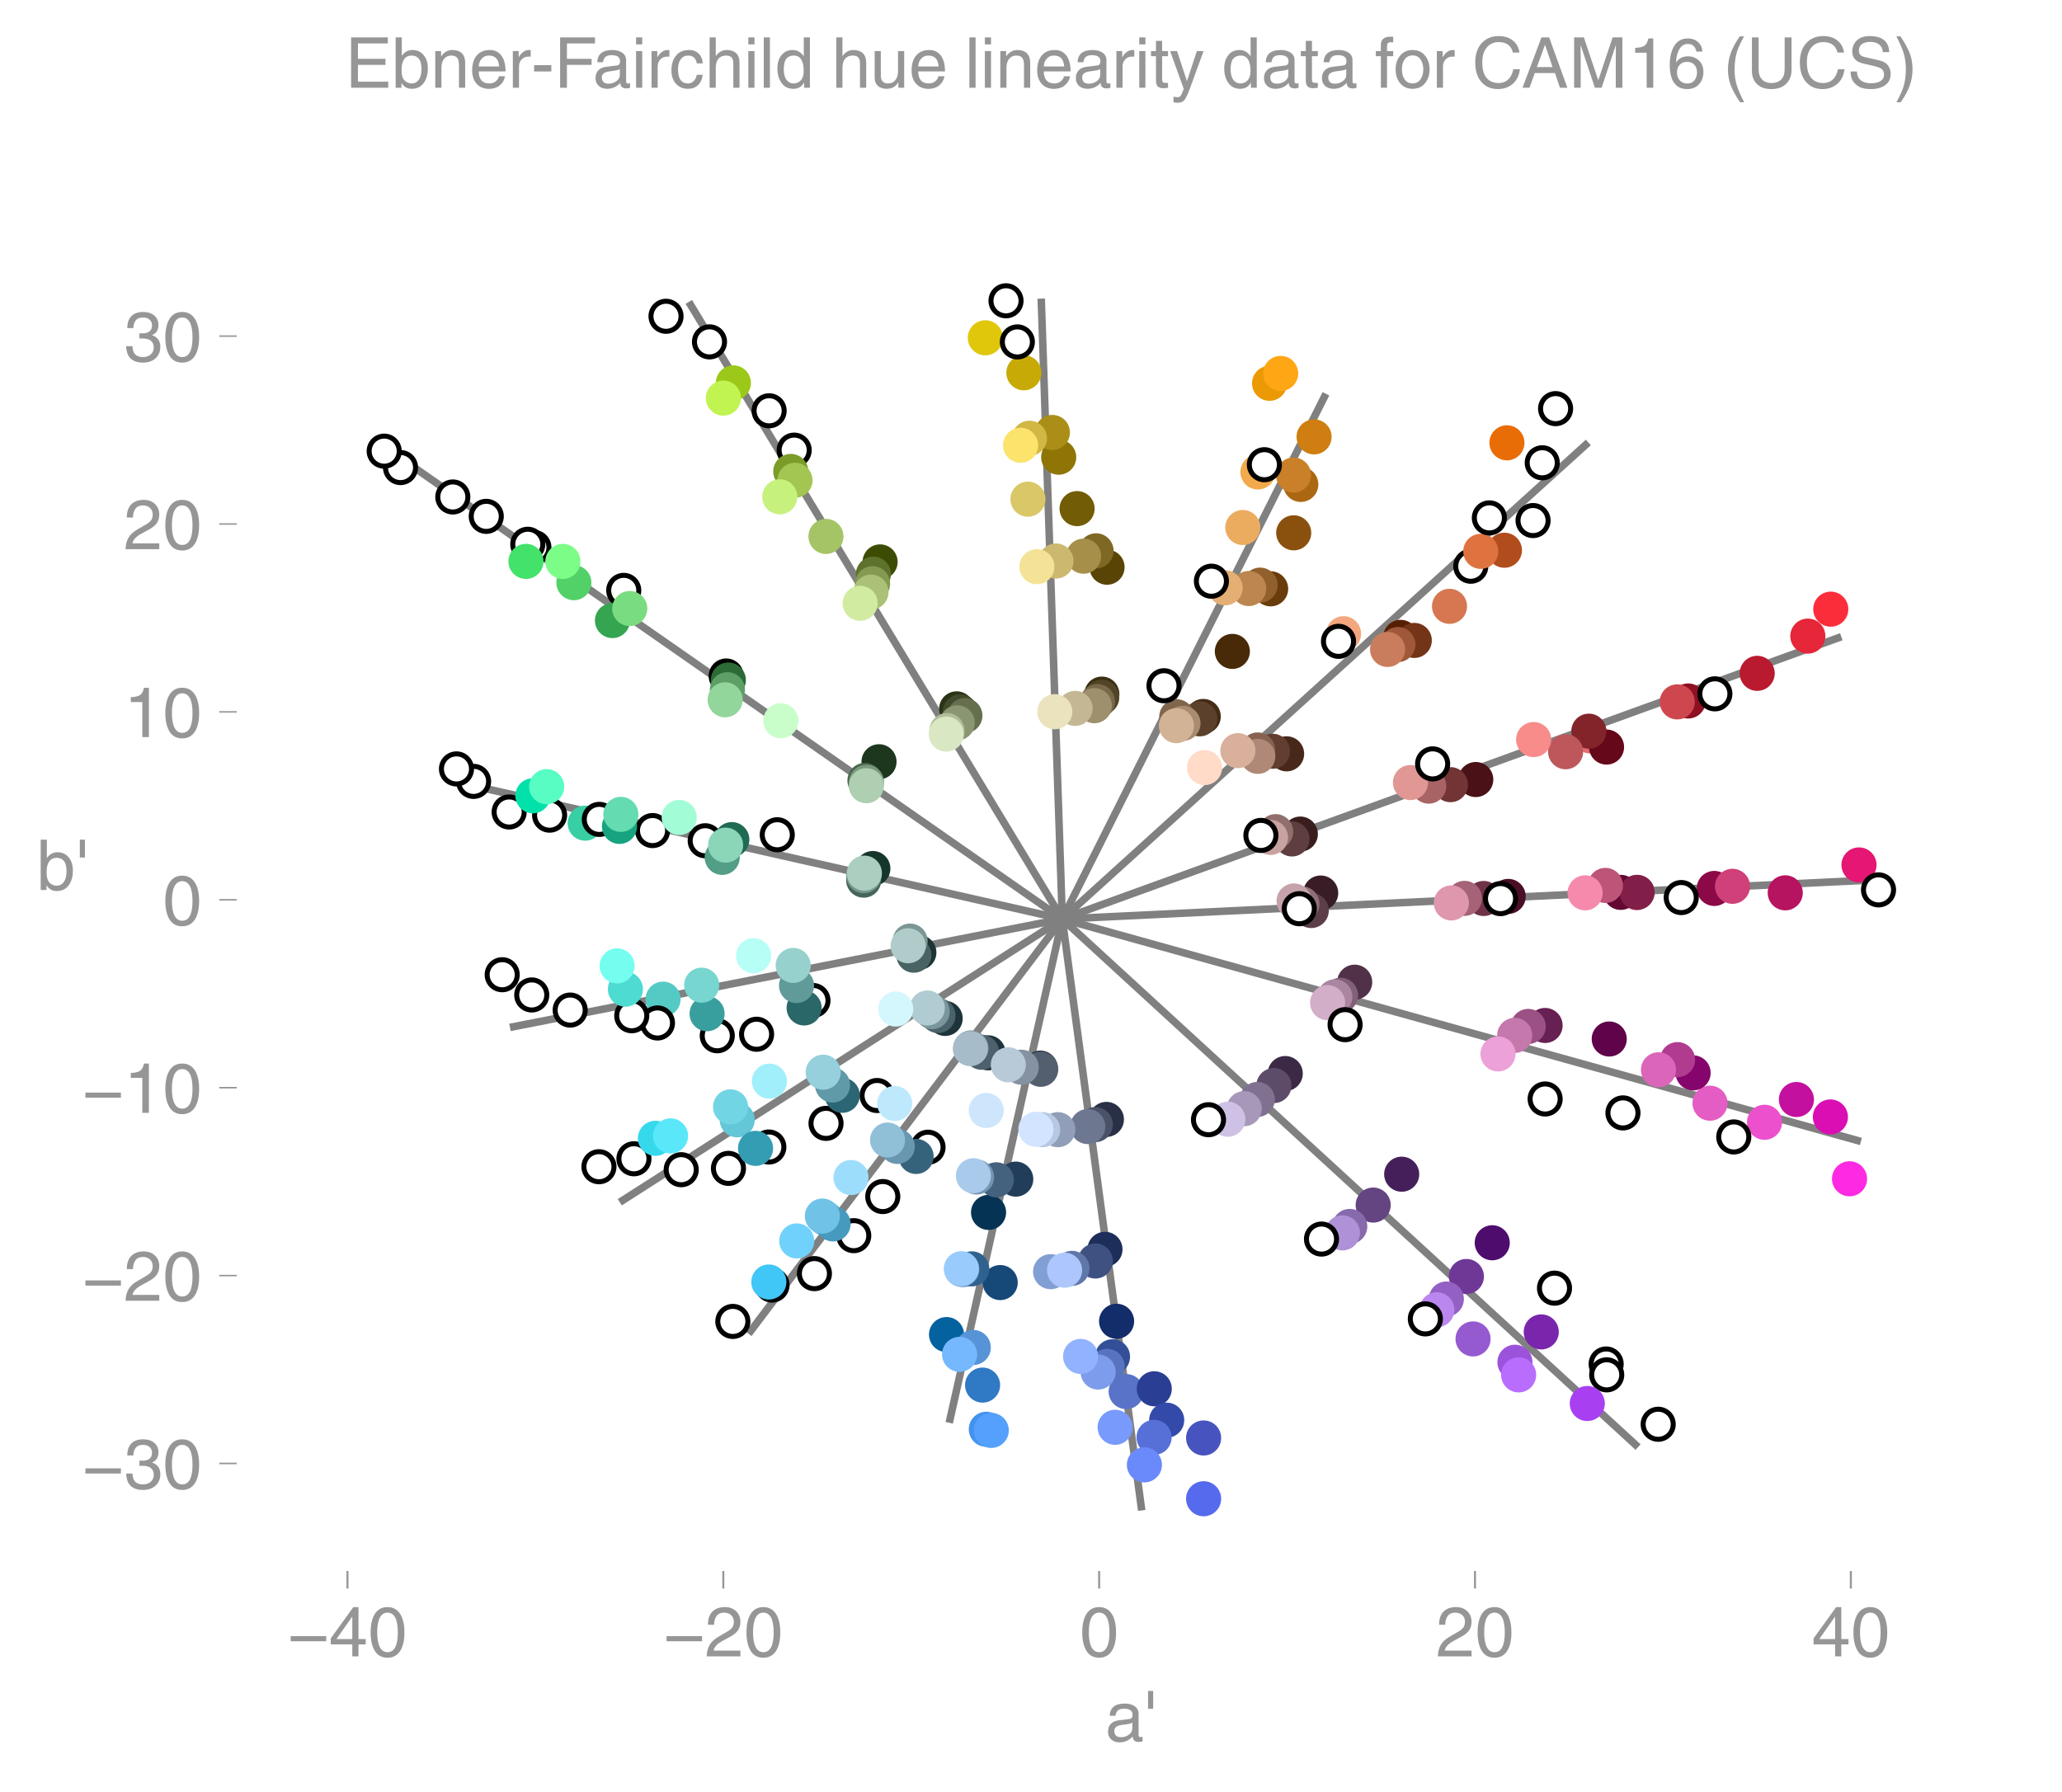 <svg height="476.965" viewBox="0 0 411.585 357.724" width="548.78" xmlns="http://www.w3.org/2000/svg" xmlns:xlink="http://www.w3.org/1999/xlink"><defs><style>*{stroke-linecap:butt;stroke-linejoin:round}</style></defs><g id="figure_1"><path d="M0 357.724h411.585V0H0z" fill="none" id="patch_1"/><g id="axes_1"><path d="M47.265 313.628h357.12V47.516H47.265z" fill="none" id="patch_2"/><path clip-path="url(#p473d8b42f7)" d="m212.04 183.463 162.837-7.842" fill="none" stroke="gray" stroke-linecap="square" stroke-width="1.5" id="line2d_1"/><path clip-path="url(#p473d8b42f7)" d="M212.04 183.463 137.49 60.27" fill="none" stroke="gray" stroke-linecap="square" stroke-width="1.5" id="line2d_2"/><path clip-path="url(#p473d8b42f7)" d="M212.04 183.463 77.11 89.458" fill="none" stroke="gray" stroke-linecap="square" stroke-width="1.5" id="line2d_3"/><path clip-path="url(#p473d8b42f7)" d="M212.04 183.463 90.526 155.988" fill="none" stroke="gray" stroke-linecap="square" stroke-width="1.5" id="line2d_4"/><path clip-path="url(#p473d8b42f7)" d="m212.04 183.463-110.247 21.644" fill="none" stroke="gray" stroke-linecap="square" stroke-width="1.5" id="line2d_5"/><path clip-path="url(#p473d8b42f7)" d="m212.04 183.463-88.33 56.548" fill="none" stroke="gray" stroke-linecap="square" stroke-width="1.5" id="line2d_6"/><path clip-path="url(#p473d8b42f7)" d="m212.04 183.463 155.494-56.35" fill="none" stroke="gray" stroke-linecap="square" stroke-width="1.5" id="line2d_7"/><path clip-path="url(#p473d8b42f7)" d="m212.04 183.463-62.623 82.812" fill="none" stroke="gray" stroke-linecap="square" stroke-width="1.5" id="line2d_8"/><path clip-path="url(#p473d8b42f7)" d="M212.04 183.463 189.47 284.04" fill="none" stroke="gray" stroke-linecap="square" stroke-width="1.5" id="line2d_9"/><path clip-path="url(#p473d8b42f7)" d="m212.04 183.463 15.854 118.07" fill="none" stroke="gray" stroke-linecap="square" stroke-width="1.5" id="line2d_10"/><path clip-path="url(#p473d8b42f7)" d="m212.04 183.463 114.927 105.426" fill="none" stroke="gray" stroke-linecap="square" stroke-width="1.5" id="line2d_11"/><path clip-path="url(#p473d8b42f7)" d="m212.04 183.463 159.403 44.416" fill="none" stroke="gray" stroke-linecap="square" stroke-width="1.5" id="line2d_12"/><path clip-path="url(#p473d8b42f7)" d="m212.04 183.463 105-95.133" fill="none" stroke="gray" stroke-linecap="square" stroke-width="1.5" id="line2d_13"/><path clip-path="url(#p473d8b42f7)" d="m212.04 183.463 52.622-104.847" fill="none" stroke="gray" stroke-linecap="square" stroke-width="1.5" id="line2d_14"/><path clip-path="url(#p473d8b42f7)" d="m212.04 183.463-4.205-123.85" fill="none" stroke="gray" stroke-linecap="square" stroke-width="1.5" id="line2d_15"/><g id="PathCollection_1"><defs><path d="M0 3a3 3 0 1 0 0-6 3 3 0 0 0 0 6z" id="C0_0_112a0aff3e"/></defs><g clip-path="url(#p473d8b42f7)"><use x="326.677" xlink:href="#C0_0_112a0aff3e" y="178.197" fill="#df6a92" stroke="#df6a92"/></g><g clip-path="url(#p473d8b42f7)"><use x="263.616" xlink:href="#C0_0_112a0aff3e" y="178.281" fill="#391d26" stroke="#391d26"/></g><g clip-path="url(#p473d8b42f7)"><use x="301.044" xlink:href="#C0_0_112a0aff3e" y="178.957" fill="#4a0e27" stroke="#4a0e27"/></g><g clip-path="url(#p473d8b42f7)"><use x="323.504" xlink:href="#C0_0_112a0aff3e" y="178.151" fill="#630632" stroke="#630632"/></g><g clip-path="url(#p473d8b42f7)"><use x="261.735" xlink:href="#C0_0_112a0aff3e" y="181.773" fill="#5c3e49" stroke="#5c3e49"/></g><g clip-path="url(#p473d8b42f7)"><use x="296.141" xlink:href="#C0_0_112a0aff3e" y="179.371" fill="#703248" stroke="#703248"/></g><g clip-path="url(#p473d8b42f7)"><use x="326.785" xlink:href="#C0_0_112a0aff3e" y="178.146" fill="#821f48" stroke="#821f48"/></g><g clip-path="url(#p473d8b42f7)"><use x="342.18" xlink:href="#C0_0_112a0aff3e" y="177.366" fill="#8c0948" stroke="#8c0948"/></g><g clip-path="url(#p473d8b42f7)"><use x="356.344" xlink:href="#C0_0_112a0aff3e" y="178.242" fill="#b61361" stroke="#b61361"/></g><g clip-path="url(#p473d8b42f7)"><use x="259.875" xlink:href="#C0_0_112a0aff3e" y="180.456" fill="#906e78" stroke="#906e78"/></g><g clip-path="url(#p473d8b42f7)"><use x="292.322" xlink:href="#C0_0_112a0aff3e" y="179.349" fill="#a66378" stroke="#a66378"/></g><g clip-path="url(#p473d8b42f7)"><use x="320.449" xlink:href="#C0_0_112a0aff3e" y="176.763" fill="#bc5577" stroke="#bc5577"/></g><g clip-path="url(#p473d8b42f7)"><use x="345.814" xlink:href="#C0_0_112a0aff3e" y="176.94" fill="#cf4178" stroke="#cf4178"/></g><g clip-path="url(#p473d8b42f7)"><use x="371.064" xlink:href="#C0_0_112a0aff3e" y="172.672" fill="#e51674" stroke="#e51674"/></g><g clip-path="url(#p473d8b42f7)"><use x="374.962" xlink:href="#C0_0_112a0aff3e" y="177.653" fill="#fff" stroke="#000"/></g><g clip-path="url(#p473d8b42f7)"><use x="258.301" xlink:href="#C0_0_112a0aff3e" y="179.869" fill="#c6a2ab" stroke="#c6a2ab"/></g><g clip-path="url(#p473d8b42f7)"><use x="289.696" xlink:href="#C0_0_112a0aff3e" y="180.257" fill="#df97ad" stroke="#df97ad"/></g><g clip-path="url(#p473d8b42f7)"><use x="316.397" xlink:href="#C0_0_112a0aff3e" y="178.243" fill="#f68aac" stroke="#f68aac"/></g><g clip-path="url(#p473d8b42f7)"><use x="335.582" xlink:href="#C0_0_112a0aff3e" y="179.187" fill="#fff" stroke="#000"/></g><g clip-path="url(#p473d8b42f7)"><use x="299.513" xlink:href="#C0_0_112a0aff3e" y="179.398" fill="#fff" stroke="#000"/></g><g clip-path="url(#p473d8b42f7)"><use x="259.346" xlink:href="#C0_0_112a0aff3e" y="181.414" fill="#fff" stroke="#000"/></g></g><g id="PathCollection_2"><defs><path d="M0 3a3 3 0 1 0 0-6 3 3 0 0 0 0 6z" id="C1_0_4796f94972"/></defs><g clip-path="url(#p473d8b42f7)"><use x="164.867" xlink:href="#C1_0_4796f94972" y="107.089" fill="#a5c466" stroke="#a5c466"/></g><g clip-path="url(#p473d8b42f7)"><use x="190.953" xlink:href="#C1_0_4796f94972" y="141.516" fill="#2a3416" stroke="#2a3416"/></g><g clip-path="url(#p473d8b42f7)"><use x="191.684" xlink:href="#C1_0_4796f94972" y="142.109" fill="#414a2b" stroke="#414a2b"/></g><g clip-path="url(#p473d8b42f7)"><use x="175.673" xlink:href="#C1_0_4796f94972" y="112.178" fill="#3d4c04" stroke="#3d4c04"/></g><g clip-path="url(#p473d8b42f7)"><use x="192.597" xlink:href="#C1_0_4796f94972" y="142.863" fill="#656e4d" stroke="#656e4d"/></g><g clip-path="url(#p473d8b42f7)"><use x="174.33" xlink:href="#C1_0_4796f94972" y="114.635" fill="#5f722c" stroke="#5f722c"/></g><g clip-path="url(#p473d8b42f7)"><use x="158.523" xlink:href="#C1_0_4796f94972" y="89.865" fill="#fff" stroke="#000"/></g><g clip-path="url(#p473d8b42f7)"><use x="191.079" xlink:href="#C1_0_4796f94972" y="144.296" fill="#8a9572" stroke="#8a9572"/></g><g clip-path="url(#p473d8b42f7)"><use x="174.173" xlink:href="#C1_0_4796f94972" y="116.533" fill="#849951" stroke="#849951"/></g><g clip-path="url(#p473d8b42f7)"><use x="157.841" xlink:href="#C1_0_4796f94972" y="94.117" fill="#7b9c29" stroke="#7b9c29"/></g><g clip-path="url(#p473d8b42f7)"><use x="153.521" xlink:href="#C1_0_4796f94972" y="82.011" fill="#fff" stroke="#000"/></g><g clip-path="url(#p473d8b42f7)"><use x="189.023" xlink:href="#C1_0_4796f94972" y="145.859" fill="#b0be9a" stroke="#b0be9a"/></g><g clip-path="url(#p473d8b42f7)"><use x="173.855" xlink:href="#C1_0_4796f94972" y="118.203" fill="#abc177" stroke="#abc177"/></g><g clip-path="url(#p473d8b42f7)"><use x="158.684" xlink:href="#C1_0_4796f94972" y="95.883" fill="#a3c552" stroke="#a3c552"/></g><g clip-path="url(#p473d8b42f7)"><use x="146.387" xlink:href="#C1_0_4796f94972" y="76.442" fill="#9cc819" stroke="#9cc819"/></g><g clip-path="url(#p473d8b42f7)"><use x="141.619" xlink:href="#C1_0_4796f94972" y="68.252" fill="#fff" stroke="#000"/></g><g clip-path="url(#p473d8b42f7)"><use x="132.941" xlink:href="#C1_0_4796f94972" y="63.141" fill="#fff" stroke="#000"/></g><g clip-path="url(#p473d8b42f7)"><use x="188.88" xlink:href="#C1_0_4796f94972" y="146.555" fill="#d9e8c3" stroke="#d9e8c3"/></g><g clip-path="url(#p473d8b42f7)"><use x="171.686" xlink:href="#C1_0_4796f94972" y="120.437" fill="#d1eca1" stroke="#d1eca1"/></g><g clip-path="url(#p473d8b42f7)"><use x="155.648" xlink:href="#C1_0_4796f94972" y="99.181" fill="#c7f17d" stroke="#c7f17d"/></g><g clip-path="url(#p473d8b42f7)"><use x="144.392" xlink:href="#C1_0_4796f94972" y="79.474" fill="#c1f451" stroke="#c1f451"/></g></g><g id="PathCollection_3"><defs><path d="M0 3a3 3 0 1 0 0-6 3 3 0 0 0 0 6z" id="C2_0_0d5ea47680"/></defs><g clip-path="url(#p473d8b42f7)"><use x="114.552" xlink:href="#C2_0_0d5ea47680" y="116.323" fill="#52d169" stroke="#52d169"/></g><g clip-path="url(#p473d8b42f7)"><use x="175.454" xlink:href="#C2_0_0d5ea47680" y="152.075" fill="#1d361e" stroke="#1d361e"/></g><g clip-path="url(#p473d8b42f7)"><use x="144.955" xlink:href="#C2_0_0d5ea47680" y="134.955" fill="#fff" stroke="#000"/></g><g clip-path="url(#p473d8b42f7)"><use x="172.651" xlink:href="#C2_0_0d5ea47680" y="155.808" fill="#47654c" stroke="#47654c"/></g><g clip-path="url(#p473d8b42f7)"><use x="145.382" xlink:href="#C2_0_0d5ea47680" y="135.763" fill="#2c6b36" stroke="#2c6b36"/></g><g clip-path="url(#p473d8b42f7)"><use x="124.501" xlink:href="#C2_0_0d5ea47680" y="117.862" fill="#fff" stroke="#000"/></g><g clip-path="url(#p473d8b42f7)"><use x="106.567" xlink:href="#C2_0_0d5ea47680" y="109.29" fill="#fff" stroke="#000"/></g><g clip-path="url(#p473d8b42f7)"><use x="172.959" xlink:href="#C2_0_0d5ea47680" y="156.165" fill="#79987c" stroke="#79987c"/></g><g clip-path="url(#p473d8b42f7)"><use x="145.194" xlink:href="#C2_0_0d5ea47680" y="137.692" fill="#5e9f67" stroke="#5e9f67"/></g><g clip-path="url(#p473d8b42f7)"><use x="122.252" xlink:href="#C2_0_0d5ea47680" y="123.888" fill="#35a551" stroke="#35a551"/></g><g clip-path="url(#p473d8b42f7)"><use x="105.35" xlink:href="#C2_0_0d5ea47680" y="108.658" fill="#fff" stroke="#000"/></g><g clip-path="url(#p473d8b42f7)"><use x="97.059" xlink:href="#C2_0_0d5ea47680" y="103.082" fill="#fff" stroke="#000"/></g><g clip-path="url(#p473d8b42f7)"><use x="90.385" xlink:href="#C2_0_0d5ea47680" y="99.214" fill="#fff" stroke="#000"/></g><g clip-path="url(#p473d8b42f7)"><use x="79.945" xlink:href="#C2_0_0d5ea47680" y="93.345" fill="#fff" stroke="#000"/></g><g clip-path="url(#p473d8b42f7)"><use x="172.93" xlink:href="#C2_0_0d5ea47680" y="156.857" fill="#aecfb1" stroke="#aecfb1"/></g><g clip-path="url(#p473d8b42f7)"><use x="144.742" xlink:href="#C2_0_0d5ea47680" y="139.706" fill="#92d69b" stroke="#92d69b"/></g><g clip-path="url(#p473d8b42f7)"><use x="125.702" xlink:href="#C2_0_0d5ea47680" y="121.487" fill="#79dc80" stroke="#79dc80"/></g><g clip-path="url(#p473d8b42f7)"><use x="104.988" xlink:href="#C2_0_0d5ea47680" y="112.075" fill="#42e26b" stroke="#42e26b"/></g><g clip-path="url(#p473d8b42f7)"><use x="76.689" xlink:href="#C2_0_0d5ea47680" y="90.066" fill="#fff" stroke="#000"/></g><g clip-path="url(#p473d8b42f7)"><use x="112.354" xlink:href="#C2_0_0d5ea47680" y="112.083" fill="#7bfd87" stroke="#7bfd87"/></g><g clip-path="url(#p473d8b42f7)"><use x="155.859" xlink:href="#C2_0_0d5ea47680" y="143.892" fill="#c9feca" stroke="#c9feca"/></g></g><g id="PathCollection_4"><defs><path d="M0 3a3 3 0 1 0 0-6 3 3 0 0 0 0 6z" id="C3_0_6694adc11c"/></defs><g clip-path="url(#p473d8b42f7)"><use x="116.806" xlink:href="#C3_0_6694adc11c" y="164.333" fill="#39cfa4" stroke="#39cfa4"/></g><g clip-path="url(#p473d8b42f7)"><use x="174.227" xlink:href="#C3_0_6694adc11c" y="173.393" fill="#17362b" stroke="#17362b"/></g><g clip-path="url(#p473d8b42f7)"><use x="155.148" xlink:href="#C3_0_6694adc11c" y="166.648" fill="#fff" stroke="#000"/></g><g clip-path="url(#p473d8b42f7)"><use x="140.765" xlink:href="#C3_0_6694adc11c" y="167.845" fill="#fff" stroke="#000"/></g><g clip-path="url(#p473d8b42f7)"><use x="172.397" xlink:href="#C3_0_6694adc11c" y="175.711" fill="#44655a" stroke="#44655a"/></g><g clip-path="url(#p473d8b42f7)"><use x="146.075" xlink:href="#C3_0_6694adc11c" y="167.619" fill="#1e6a52" stroke="#1e6a52"/></g><g clip-path="url(#p473d8b42f7)"><use x="130.252" xlink:href="#C3_0_6694adc11c" y="165.812" fill="#fff" stroke="#000"/></g><g clip-path="url(#p473d8b42f7)"><use x="119.624" xlink:href="#C3_0_6694adc11c" y="163.58" fill="#fff" stroke="#000"/></g><g clip-path="url(#p473d8b42f7)"><use x="172.409" xlink:href="#C3_0_6694adc11c" y="174.814" fill="#76988b" stroke="#76988b"/></g><g clip-path="url(#p473d8b42f7)"><use x="144.153" xlink:href="#C3_0_6694adc11c" y="171.163" fill="#539e86" stroke="#539e86"/></g><g clip-path="url(#p473d8b42f7)"><use x="123.653" xlink:href="#C3_0_6694adc11c" y="164.98" fill="#15a47f" stroke="#15a47f"/></g><g clip-path="url(#p473d8b42f7)"><use x="109.704" xlink:href="#C3_0_6694adc11c" y="162.735" fill="#fff" stroke="#000"/></g><g clip-path="url(#p473d8b42f7)"><use x="101.631" xlink:href="#C3_0_6694adc11c" y="162.104" fill="#fff" stroke="#000"/></g><g clip-path="url(#p473d8b42f7)"><use x="172.532" xlink:href="#C3_0_6694adc11c" y="174.313" fill="#abcec0" stroke="#abcec0"/></g><g clip-path="url(#p473d8b42f7)"><use x="144.831" xlink:href="#C3_0_6694adc11c" y="168.725" fill="#8bd5b9" stroke="#8bd5b9"/></g><g clip-path="url(#p473d8b42f7)"><use x="123.924" xlink:href="#C3_0_6694adc11c" y="162.579" fill="#64dbb0" stroke="#64dbb0"/></g><g clip-path="url(#p473d8b42f7)"><use x="106.368" xlink:href="#C3_0_6694adc11c" y="158.87" fill="#03e1aa" stroke="#03e1aa"/></g><g clip-path="url(#p473d8b42f7)"><use x="94.53" xlink:href="#C3_0_6694adc11c" y="155.995" fill="#fff" stroke="#000"/></g><g clip-path="url(#p473d8b42f7)"><use x="91.114" xlink:href="#C3_0_6694adc11c" y="153.506" fill="#fff" stroke="#000"/></g><g clip-path="url(#p473d8b42f7)"><use x="109.117" xlink:href="#C3_0_6694adc11c" y="157.047" fill="#58fdc3" stroke="#58fdc3"/></g><g clip-path="url(#p473d8b42f7)"><use x="135.575" xlink:href="#C3_0_6694adc11c" y="163.197" fill="#a2fdd6" stroke="#a2fdd6"/></g></g><g id="PathCollection_5"><defs><path d="M0 3a3 3 0 1 0 0-6 3 3 0 0 0 0 6z" id="C4_0_b488b40844"/></defs><g clip-path="url(#p473d8b42f7)"><use x="132.354" xlink:href="#C4_0_b488b40844" y="199.471" fill="#54cac5" stroke="#54cac5"/></g><g clip-path="url(#p473d8b42f7)"><use x="183.41" xlink:href="#C4_0_b488b40844" y="190.152" fill="#1c3434" stroke="#1c3434"/></g><g clip-path="url(#p473d8b42f7)"><use x="162.272" xlink:href="#C4_0_b488b40844" y="199.737" fill="#fff" stroke="#000"/></g><g clip-path="url(#p473d8b42f7)"><use x="151.017" xlink:href="#C4_0_b488b40844" y="206.473" fill="#fff" stroke="#000"/></g><g clip-path="url(#p473d8b42f7)"><use x="182.413" xlink:href="#C4_0_b488b40844" y="190.696" fill="#496363" stroke="#496363"/></g><g clip-path="url(#p473d8b42f7)"><use x="160.508" xlink:href="#C4_0_b488b40844" y="201.225" fill="#2a6769" stroke="#2a6769"/></g><g clip-path="url(#p473d8b42f7)"><use x="143.172" xlink:href="#C4_0_b488b40844" y="206.777" fill="#fff" stroke="#000"/></g><g clip-path="url(#p473d8b42f7)"><use x="131.233" xlink:href="#C4_0_b488b40844" y="204.224" fill="#fff" stroke="#000"/></g><g clip-path="url(#p473d8b42f7)"><use x="181.662" xlink:href="#C4_0_b488b40844" y="187.877" fill="#7b9693" stroke="#7b9693"/></g><g clip-path="url(#p473d8b42f7)"><use x="158.99" xlink:href="#C4_0_b488b40844" y="196.75" fill="#609b99" stroke="#609b99"/></g><g clip-path="url(#p473d8b42f7)"><use x="141.136" xlink:href="#C4_0_b488b40844" y="202.374" fill="#399f9e" stroke="#399f9e"/></g><g clip-path="url(#p473d8b42f7)"><use x="126.1" xlink:href="#C4_0_b488b40844" y="202.779" fill="#fff" stroke="#000"/></g><g clip-path="url(#p473d8b42f7)"><use x="113.81" xlink:href="#C4_0_b488b40844" y="201.648" fill="#fff" stroke="#000"/></g><g clip-path="url(#p473d8b42f7)"><use x="181.269" xlink:href="#C4_0_b488b40844" y="188.803" fill="#b0ccca" stroke="#b0ccca"/></g><g clip-path="url(#p473d8b42f7)"><use x="158.327" xlink:href="#C4_0_b488b40844" y="192.736" fill="#97d1cd" stroke="#97d1cd"/></g><g clip-path="url(#p473d8b42f7)"><use x="140.058" xlink:href="#C4_0_b488b40844" y="196.675" fill="#78d6d0" stroke="#78d6d0"/></g><g clip-path="url(#p473d8b42f7)"><use x="124.835" xlink:href="#C4_0_b488b40844" y="197.479" fill="#4edbd1" stroke="#4edbd1"/></g><g clip-path="url(#p473d8b42f7)"><use x="106.14" xlink:href="#C4_0_b488b40844" y="198.63" fill="#fff" stroke="#000"/></g><g clip-path="url(#p473d8b42f7)"><use x="100.241" xlink:href="#C4_0_b488b40844" y="194.593" fill="#fff" stroke="#000"/></g><g clip-path="url(#p473d8b42f7)"><use x="123.177" xlink:href="#C4_0_b488b40844" y="192.821" fill="#75feef" stroke="#75feef"/></g><g clip-path="url(#p473d8b42f7)"><use x="150.424" xlink:href="#C4_0_b488b40844" y="190.793" fill="#b6fef6" stroke="#b6fef6"/></g></g><g id="PathCollection_6"><defs><path d="M0 3a3 3 0 1 0 0-6 3 3 0 0 0 0 6z" id="C5_0_a2be8aec9f"/></defs><g clip-path="url(#p473d8b42f7)"><use x="147.153" xlink:href="#C5_0_a2be8aec9f" y="223.559" fill="#63c7d8" stroke="#63c7d8"/></g><g clip-path="url(#p473d8b42f7)"><use x="188.657" xlink:href="#C5_0_a2be8aec9f" y="203.316" fill="#1c343a" stroke="#1c343a"/></g><g clip-path="url(#p473d8b42f7)"><use x="175.071" xlink:href="#C5_0_a2be8aec9f" y="218.704" fill="#fff" stroke="#000"/></g><g clip-path="url(#p473d8b42f7)"><use x="164.878" xlink:href="#C5_0_a2be8aec9f" y="224.266" fill="#fff" stroke="#000"/></g><g clip-path="url(#p473d8b42f7)"><use x="187.222" xlink:href="#C5_0_a2be8aec9f" y="202.732" fill="#4a6269" stroke="#4a6269"/></g><g clip-path="url(#p473d8b42f7)"><use x="168.121" xlink:href="#C5_0_a2be8aec9f" y="218.663" fill="#2b6674" stroke="#2b6674"/></g><g clip-path="url(#p473d8b42f7)"><use x="153.464" xlink:href="#C5_0_a2be8aec9f" y="228.988" fill="#fff" stroke="#000"/></g><g clip-path="url(#p473d8b42f7)"><use x="145.405" xlink:href="#C5_0_a2be8aec9f" y="233.253" fill="#fff" stroke="#000"/></g><g clip-path="url(#p473d8b42f7)"><use x="186.069" xlink:href="#C5_0_a2be8aec9f" y="201.966" fill="#7b959c" stroke="#7b959c"/></g><g clip-path="url(#p473d8b42f7)"><use x="166.181" xlink:href="#C5_0_a2be8aec9f" y="216.617" fill="#6099a7" stroke="#6099a7"/></g><g clip-path="url(#p473d8b42f7)"><use x="150.812" xlink:href="#C5_0_a2be8aec9f" y="229.256" fill="#349db3" stroke="#349db3"/></g><g clip-path="url(#p473d8b42f7)"><use x="135.975" xlink:href="#C5_0_a2be8aec9f" y="233.516" fill="#fff" stroke="#000"/></g><g clip-path="url(#p473d8b42f7)"><use x="126.537" xlink:href="#C5_0_a2be8aec9f" y="231.335" fill="#fff" stroke="#000"/></g><g clip-path="url(#p473d8b42f7)"><use x="185.098" xlink:href="#C5_0_a2be8aec9f" y="201.235" fill="#b0cbd1" stroke="#b0cbd1"/></g><g clip-path="url(#p473d8b42f7)"><use x="164.314" xlink:href="#C5_0_a2be8aec9f" y="214.054" fill="#95d0dc" stroke="#95d0dc"/></g><g clip-path="url(#p473d8b42f7)"><use x="145.826" xlink:href="#C5_0_a2be8aec9f" y="220.974" fill="#71d5e4" stroke="#71d5e4"/></g><g clip-path="url(#p473d8b42f7)"><use x="130.821" xlink:href="#C5_0_a2be8aec9f" y="227.251" fill="#36d9ec" stroke="#36d9ec"/></g><g clip-path="url(#p473d8b42f7)"><use x="119.554" xlink:href="#C5_0_a2be8aec9f" y="232.922" fill="#fff" stroke="#000"/></g><g clip-path="url(#p473d8b42f7)"><use x="133.843" xlink:href="#C5_0_a2be8aec9f" y="226.768" fill="#5ae7fa" stroke="#5ae7fa"/></g><g clip-path="url(#p473d8b42f7)"><use x="153.583" xlink:href="#C5_0_a2be8aec9f" y="215.845" fill="#a1effb" stroke="#a1effb"/></g><g clip-path="url(#p473d8b42f7)"><use x="178.786" xlink:href="#C5_0_a2be8aec9f" y="201.439" fill="#d4f7fd" stroke="#d4f7fd"/></g></g><g id="PathCollection_7"><defs><path d="M0 3a3 3 0 1 0 0-6 3 3 0 0 0 0 6z" id="C6_0_182cb8ad47"/></defs><g clip-path="url(#p473d8b42f7)"><use x="317.445" xlink:href="#C6_0_182cb8ad47" y="146.92" fill="#e26d6f" stroke="#e26d6f"/></g><g clip-path="url(#p473d8b42f7)"><use x="259.552" xlink:href="#C6_0_182cb8ad47" y="166.514" fill="#3a1e1e" stroke="#3a1e1e"/></g><g clip-path="url(#p473d8b42f7)"><use x="294.571" xlink:href="#C6_0_182cb8ad47" y="155.626" fill="#4a1116" stroke="#4a1116"/></g><g clip-path="url(#p473d8b42f7)"><use x="320.674" xlink:href="#C6_0_182cb8ad47" y="149.142" fill="#650819" stroke="#650819"/></g><g clip-path="url(#p473d8b42f7)"><use x="257.884" xlink:href="#C6_0_182cb8ad47" y="167.483" fill="#5e3e3f" stroke="#5e3e3f"/></g><g clip-path="url(#p473d8b42f7)"><use x="289.522" xlink:href="#C6_0_182cb8ad47" y="156.648" fill="#723435" stroke="#723435"/></g><g clip-path="url(#p473d8b42f7)"><use x="317.144" xlink:href="#C6_0_182cb8ad47" y="145.973" fill="#82242a" stroke="#82242a"/></g><g clip-path="url(#p473d8b42f7)"><use x="336.976" xlink:href="#C6_0_182cb8ad47" y="139.942" fill="#8e1022" stroke="#8e1022"/></g><g clip-path="url(#p473d8b42f7)"><use x="350.748" xlink:href="#C6_0_182cb8ad47" y="134.424" fill="#b91a2f" stroke="#b91a2f"/></g><g clip-path="url(#p473d8b42f7)"><use x="254.627" xlink:href="#C6_0_182cb8ad47" y="166.029" fill="#916f6c" stroke="#916f6c"/></g><g clip-path="url(#p473d8b42f7)"><use x="285.185" xlink:href="#C6_0_182cb8ad47" y="156.94" fill="#a86464" stroke="#a86464"/></g><g clip-path="url(#p473d8b42f7)"><use x="312.503" xlink:href="#C6_0_182cb8ad47" y="150.077" fill="#bd575b" stroke="#bd575b"/></g><g clip-path="url(#p473d8b42f7)"><use x="334.785" xlink:href="#C6_0_182cb8ad47" y="140.123" fill="#cf474e" stroke="#cf474e"/></g><g clip-path="url(#p473d8b42f7)"><use x="360.851" xlink:href="#C6_0_182cb8ad47" y="126.991" fill="#e52739" stroke="#e52739"/></g><g clip-path="url(#p473d8b42f7)"><use x="365.429" xlink:href="#C6_0_182cb8ad47" y="121.612" fill="#fc2d3b" stroke="#fc2d3b"/></g><g clip-path="url(#p473d8b42f7)"><use x="342.297" xlink:href="#C6_0_182cb8ad47" y="138.517" fill="#fff" stroke="#000"/></g><g clip-path="url(#p473d8b42f7)"><use x="253.594" xlink:href="#C6_0_182cb8ad47" y="167.178" fill="#c8a2a0" stroke="#c8a2a0"/></g><g clip-path="url(#p473d8b42f7)"><use x="281.538" xlink:href="#C6_0_182cb8ad47" y="156.228" fill="#e19895" stroke="#e19895"/></g><g clip-path="url(#p473d8b42f7)"><use x="306.126" xlink:href="#C6_0_182cb8ad47" y="147.646" fill="#f88c8a" stroke="#f88c8a"/></g><g clip-path="url(#p473d8b42f7)"><use x="285.962" xlink:href="#C6_0_182cb8ad47" y="152.5" fill="#fff" stroke="#000"/></g><g clip-path="url(#p473d8b42f7)"><use x="251.679" xlink:href="#C6_0_182cb8ad47" y="166.782" fill="#fff" stroke="#000"/></g></g><g id="PathCollection_8"><defs><path d="M0 3a3 3 0 1 0 0-6 3 3 0 0 0 0 6z" id="C7_0_124d94e602"/></defs><g clip-path="url(#p473d8b42f7)"><use x="164.718" xlink:href="#C7_0_124d94e602" y="243.203" fill="#62b5d9" stroke="#62b5d9"/></g><g clip-path="url(#p473d8b42f7)"><use x="197.221" xlink:href="#C7_0_124d94e602" y="210.18" fill="#20333d" stroke="#20333d"/></g><g clip-path="url(#p473d8b42f7)"><use x="185.24" xlink:href="#C7_0_124d94e602" y="229.027" fill="#fff" stroke="#000"/></g><g clip-path="url(#p473d8b42f7)"><use x="176.204" xlink:href="#C7_0_124d94e602" y="238.878" fill="#fff" stroke="#000"/></g><g clip-path="url(#p473d8b42f7)"><use x="195.928" xlink:href="#C7_0_124d94e602" y="210.069" fill="#4d616d" stroke="#4d616d"/></g><g clip-path="url(#p473d8b42f7)"><use x="182.86" xlink:href="#C7_0_124d94e602" y="230.87" fill="#36637c" stroke="#36637c"/></g><g clip-path="url(#p473d8b42f7)"><use x="170.412" xlink:href="#C7_0_124d94e602" y="246.682" fill="#fff" stroke="#000"/></g><g clip-path="url(#p473d8b42f7)"><use x="162.561" xlink:href="#C7_0_124d94e602" y="254.263" fill="#fff" stroke="#000"/></g><g clip-path="url(#p473d8b42f7)"><use x="193.819" xlink:href="#C7_0_124d94e602" y="209.205" fill="#7e94a0" stroke="#7e94a0"/></g><g clip-path="url(#p473d8b42f7)"><use x="179.095" xlink:href="#C7_0_124d94e602" y="228.868" fill="#6897af" stroke="#6897af"/></g><g clip-path="url(#p473d8b42f7)"><use x="166.291" xlink:href="#C7_0_124d94e602" y="244.337" fill="#469abe" stroke="#469abe"/></g><g clip-path="url(#p473d8b42f7)"><use x="154.098" xlink:href="#C7_0_124d94e602" y="256.545" fill="#fff" stroke="#000"/></g><g clip-path="url(#p473d8b42f7)"><use x="146.279" xlink:href="#C7_0_124d94e602" y="263.805" fill="#fff" stroke="#000"/></g><g clip-path="url(#p473d8b42f7)"><use x="193.684" xlink:href="#C7_0_124d94e602" y="209.342" fill="#a6bcc8" stroke="#a6bcc8"/></g><g clip-path="url(#p473d8b42f7)"><use x="177.162" xlink:href="#C7_0_124d94e602" y="227.597" fill="#8fc0d8" stroke="#8fc0d8"/></g><g clip-path="url(#p473d8b42f7)"><use x="164.149" xlink:href="#C7_0_124d94e602" y="242.771" fill="#70c3e7" stroke="#70c3e7"/></g><g clip-path="url(#p473d8b42f7)"><use x="153.466" xlink:href="#C7_0_124d94e602" y="255.933" fill="#41c6f8" stroke="#41c6f8"/></g><g clip-path="url(#p473d8b42f7)"><use x="159.034" xlink:href="#C7_0_124d94e602" y="247.738" fill="#70d2fc" stroke="#70d2fc"/></g><g clip-path="url(#p473d8b42f7)"><use x="169.862" xlink:href="#C7_0_124d94e602" y="235.083" fill="#9cddfc" stroke="#9cddfc"/></g><g clip-path="url(#p473d8b42f7)"><use x="178.589" xlink:href="#C7_0_124d94e602" y="220.299" fill="#bee9fc" stroke="#bee9fc"/></g></g><g id="PathCollection_9"><defs><path d="M0 3a3 3 0 1 0 0-6 3 3 0 0 0 0 6z" id="C8_0_0025c5bd81"/></defs><g clip-path="url(#p473d8b42f7)"><use x="192.395" xlink:href="#C8_0_0025c5bd81" y="253.455" fill="#72a2d3" stroke="#72a2d3"/></g><g clip-path="url(#p473d8b42f7)"><use x="197.319" xlink:href="#C8_0_0025c5bd81" y="242.042" fill="#053353" stroke="#053353"/></g><g clip-path="url(#p473d8b42f7)"><use x="207.638" xlink:href="#C8_0_0025c5bd81" y="213.225" fill="#303c4a" stroke="#303c4a"/></g><g clip-path="url(#p473d8b42f7)"><use x="202.751" xlink:href="#C8_0_0025c5bd81" y="235.396" fill="#223d59" stroke="#223d59"/></g><g clip-path="url(#p473d8b42f7)"><use x="199.645" xlink:href="#C8_0_0025c5bd81" y="256.05" fill="#164878" stroke="#164878"/></g><g clip-path="url(#p473d8b42f7)"><use x="207.734" xlink:href="#C8_0_0025c5bd81" y="213.471" fill="#535f6e" stroke="#535f6e"/></g><g clip-path="url(#p473d8b42f7)"><use x="198.869" xlink:href="#C8_0_0025c5bd81" y="235.539" fill="#44617e" stroke="#44617e"/></g><g clip-path="url(#p473d8b42f7)"><use x="193.973" xlink:href="#C8_0_0025c5bd81" y="253.31" fill="#30628f" stroke="#30628f"/></g><g clip-path="url(#p473d8b42f7)"><use x="188.932" xlink:href="#C8_0_0025c5bd81" y="266.431" fill="#04629e" stroke="#04629e"/></g><g clip-path="url(#p473d8b42f7)"><use x="196.128" xlink:href="#C8_0_0025c5bd81" y="276.515" fill="#3079c5" stroke="#3079c5"/></g><g clip-path="url(#p473d8b42f7)"><use x="203.847" xlink:href="#C8_0_0025c5bd81" y="213.054" fill="#8492a2" stroke="#8492a2"/></g><g clip-path="url(#p473d8b42f7)"><use x="194.927" xlink:href="#C8_0_0025c5bd81" y="234.97" fill="#7394b3" stroke="#7394b3"/></g><g clip-path="url(#p473d8b42f7)"><use x="191.973" xlink:href="#C8_0_0025c5bd81" y="253.401" fill="#6495c5" stroke="#6495c5"/></g><g clip-path="url(#p473d8b42f7)"><use x="194.271" xlink:href="#C8_0_0025c5bd81" y="269.009" fill="#5794d7" stroke="#5794d7"/></g><g clip-path="url(#p473d8b42f7)"><use x="196.875" xlink:href="#C8_0_0025c5bd81" y="285.336" fill="#4293ed" stroke="#4293ed"/></g><g clip-path="url(#p473d8b42f7)"><use x="197.859" xlink:href="#C8_0_0025c5bd81" y="285.562" fill="#54a0fc" stroke="#54a0fc"/></g><g clip-path="url(#p473d8b42f7)"><use x="191.54" xlink:href="#C8_0_0025c5bd81" y="270.379" fill="#76b8fe" stroke="#76b8fe"/></g><g clip-path="url(#p473d8b42f7)"><use x="201.265" xlink:href="#C8_0_0025c5bd81" y="212.572" fill="#b8c9d8" stroke="#b8c9d8"/></g><g clip-path="url(#p473d8b42f7)"><use x="194.298" xlink:href="#C8_0_0025c5bd81" y="234.725" fill="#a9caea" stroke="#a9caea"/></g><g clip-path="url(#p473d8b42f7)"><use x="191.898" xlink:href="#C8_0_0025c5bd81" y="253.287" fill="#9acbfd" stroke="#9acbfd"/></g><g clip-path="url(#p473d8b42f7)"><use x="196.861" xlink:href="#C8_0_0025c5bd81" y="221.693" fill="#cde6fc" stroke="#cde6fc"/></g></g><g id="PathCollection_10"><defs><path d="M0 3a3 3 0 1 0 0-6 3 3 0 0 0 0 6z" id="C9_0_f24a9eb1d1"/></defs><g clip-path="url(#p473d8b42f7)"><use x="224.792" xlink:href="#C9_0_f24a9eb1d1" y="277.811" fill="#5873c8" stroke="#5873c8"/></g><g clip-path="url(#p473d8b42f7)"><use x="220.846" xlink:href="#C9_0_f24a9eb1d1" y="223.475" fill="#293045" stroke="#293045"/></g><g clip-path="url(#p473d8b42f7)"><use x="220.559" xlink:href="#C9_0_f24a9eb1d1" y="249.414" fill="#1d2e5a" stroke="#1d2e5a"/></g><g clip-path="url(#p473d8b42f7)"><use x="222.878" xlink:href="#C9_0_f24a9eb1d1" y="263.778" fill="#132c6a" stroke="#132c6a"/></g><g clip-path="url(#p473d8b42f7)"><use x="230.399" xlink:href="#C9_0_f24a9eb1d1" y="277.252" fill="#2a3f94" stroke="#2a3f94"/></g><g clip-path="url(#p473d8b42f7)"><use x="218.619" xlink:href="#C9_0_f24a9eb1d1" y="224.51" fill="#4a526a" stroke="#4a526a"/></g><g clip-path="url(#p473d8b42f7)"><use x="218.637" xlink:href="#C9_0_f24a9eb1d1" y="251.742" fill="#3e5181" stroke="#3e5181"/></g><g clip-path="url(#p473d8b42f7)"><use x="222.064" xlink:href="#C9_0_f24a9eb1d1" y="270.859" fill="#334f97" stroke="#334f97"/></g><g clip-path="url(#p473d8b42f7)"><use x="232.879" xlink:href="#C9_0_f24a9eb1d1" y="283.52" fill="#344aab" stroke="#344aab"/></g><g clip-path="url(#p473d8b42f7)"><use x="240.246" xlink:href="#C9_0_f24a9eb1d1" y="287.072" fill="#4753bf" stroke="#4753bf"/></g><g clip-path="url(#p473d8b42f7)"><use x="217.122" xlink:href="#C9_0_f24a9eb1d1" y="224.903" fill="#6d7790" stroke="#6d7790"/></g><g clip-path="url(#p473d8b42f7)"><use x="213.974" xlink:href="#C9_0_f24a9eb1d1" y="253.212" fill="#5f77a9" stroke="#5f77a9"/></g><g clip-path="url(#p473d8b42f7)"><use x="220.99" xlink:href="#C9_0_f24a9eb1d1" y="272.786" fill="#5874c1" stroke="#5874c1"/></g><g clip-path="url(#p473d8b42f7)"><use x="230.362" xlink:href="#C9_0_f24a9eb1d1" y="286.952" fill="#5670d7" stroke="#5670d7"/></g><g clip-path="url(#p473d8b42f7)"><use x="240.247" xlink:href="#C9_0_f24a9eb1d1" y="299.204" fill="#566aee" stroke="#566aee"/></g><g clip-path="url(#p473d8b42f7)"><use x="228.428" xlink:href="#C9_0_f24a9eb1d1" y="292.443" fill="#6a8afb" stroke="#6a8afb"/></g><g clip-path="url(#p473d8b42f7)"><use x="211.155" xlink:href="#C9_0_f24a9eb1d1" y="225.526" fill="#909eb8" stroke="#909eb8"/></g><g clip-path="url(#p473d8b42f7)"><use x="209.708" xlink:href="#C9_0_f24a9eb1d1" y="253.871" fill="#829fd3" stroke="#829fd3"/></g><g clip-path="url(#p473d8b42f7)"><use x="219.196" xlink:href="#C9_0_f24a9eb1d1" y="273.909" fill="#7d9cec" stroke="#7d9cec"/></g><g clip-path="url(#p473d8b42f7)"><use x="222.584" xlink:href="#C9_0_f24a9eb1d1" y="284.943" fill="#779afc" stroke="#779afc"/></g><g clip-path="url(#p473d8b42f7)"><use x="215.697" xlink:href="#C9_0_f24a9eb1d1" y="270.793" fill="#91b2fe" stroke="#91b2fe"/></g><g clip-path="url(#p473d8b42f7)"><use x="208.117" xlink:href="#C9_0_f24a9eb1d1" y="225.525" fill="#b7c8e2" stroke="#b7c8e2"/></g><g clip-path="url(#p473d8b42f7)"><use x="212.491" xlink:href="#C9_0_f24a9eb1d1" y="253.58" fill="#adc7fd" stroke="#adc7fd"/></g><g clip-path="url(#p473d8b42f7)"><use x="206.768" xlink:href="#C9_0_f24a9eb1d1" y="225.443" fill="#d2e4ff" stroke="#d2e4ff"/></g></g><g id="PathCollection_11"><defs><path d="M0 3a3 3 0 1 0 0-6 3 3 0 0 0 0 6z" id="Ca_0_720eb3dbf2"/></defs><g clip-path="url(#p473d8b42f7)"><use x="294.028" xlink:href="#Ca_0_720eb3dbf2" y="267.296" fill="#965ad0" stroke="#965ad0"/></g><g clip-path="url(#p473d8b42f7)"><use x="256.542" xlink:href="#Ca_0_720eb3dbf2" y="214.321" fill="#3b2945" stroke="#3b2945"/></g><g clip-path="url(#p473d8b42f7)"><use x="279.786" xlink:href="#Ca_0_720eb3dbf2" y="234.413" fill="#451f59" stroke="#451f59"/></g><g clip-path="url(#p473d8b42f7)"><use x="297.86" xlink:href="#Ca_0_720eb3dbf2" y="248.103" fill="#4e0c6d" stroke="#4e0c6d"/></g><g clip-path="url(#p473d8b42f7)"><use x="310.286" xlink:href="#Ca_0_720eb3dbf2" y="257.166" fill="#fff" stroke="#000"/></g><g clip-path="url(#p473d8b42f7)"><use x="320.596" xlink:href="#Ca_0_720eb3dbf2" y="272.304" fill="#fff" stroke="#000"/></g><g clip-path="url(#p473d8b42f7)"><use x="320.708" xlink:href="#Ca_0_720eb3dbf2" y="274.469" fill="#fff" stroke="#000"/></g><g clip-path="url(#p473d8b42f7)"><use x="254.276" xlink:href="#Ca_0_720eb3dbf2" y="216.721" fill="#5d4c69" stroke="#5d4c69"/></g><g clip-path="url(#p473d8b42f7)"><use x="274.093" xlink:href="#Ca_0_720eb3dbf2" y="240.578" fill="#654482" stroke="#654482"/></g><g clip-path="url(#p473d8b42f7)"><use x="292.699" xlink:href="#Ca_0_720eb3dbf2" y="254.836" fill="#6f3897" stroke="#6f3897"/></g><g clip-path="url(#p473d8b42f7)"><use x="307.642" xlink:href="#Ca_0_720eb3dbf2" y="265.899" fill="#7926ad" stroke="#7926ad"/></g><g clip-path="url(#p473d8b42f7)"><use x="330.984" xlink:href="#Ca_0_720eb3dbf2" y="284.335" fill="#fff" stroke="#000"/></g><g clip-path="url(#p473d8b42f7)"><use x="316.832" xlink:href="#Ca_0_720eb3dbf2" y="280.192" fill="#a840f2" stroke="#a840f2"/></g><g clip-path="url(#p473d8b42f7)"><use x="250.962" xlink:href="#Ca_0_720eb3dbf2" y="219.494" fill="#817191" stroke="#817191"/></g><g clip-path="url(#p473d8b42f7)"><use x="269.419" xlink:href="#Ca_0_720eb3dbf2" y="244.841" fill="#876aac" stroke="#876aac"/></g><g clip-path="url(#p473d8b42f7)"><use x="288.697" xlink:href="#Ca_0_720eb3dbf2" y="259.337" fill="#9360c3" stroke="#9360c3"/></g><g clip-path="url(#p473d8b42f7)"><use x="302.387" xlink:href="#Ca_0_720eb3dbf2" y="271.956" fill="#9c53dc" stroke="#9c53dc"/></g><g clip-path="url(#p473d8b42f7)"><use x="303.128" xlink:href="#Ca_0_720eb3dbf2" y="274.478" fill="#b86dfc" stroke="#b86dfc"/></g><g clip-path="url(#p473d8b42f7)"><use x="248.351" xlink:href="#Ca_0_720eb3dbf2" y="221.328" fill="#a798ba" stroke="#a798ba"/></g><g clip-path="url(#p473d8b42f7)"><use x="267.96" xlink:href="#Ca_0_720eb3dbf2" y="246.124" fill="#ae91d6" stroke="#ae91d6"/></g><g clip-path="url(#p473d8b42f7)"><use x="286.806" xlink:href="#Ca_0_720eb3dbf2" y="261.485" fill="#ba87ef" stroke="#ba87ef"/></g><g clip-path="url(#p473d8b42f7)"><use x="284.506" xlink:href="#Ca_0_720eb3dbf2" y="263.298" fill="#fff" stroke="#000"/></g><g clip-path="url(#p473d8b42f7)"><use x="245.079" xlink:href="#Ca_0_720eb3dbf2" y="223.436" fill="#cec1e5" stroke="#cec1e5"/></g><g clip-path="url(#p473d8b42f7)"><use x="263.778" xlink:href="#Ca_0_720eb3dbf2" y="247.365" fill="#fff" stroke="#000"/></g><g clip-path="url(#p473d8b42f7)"><use x="241.222" xlink:href="#Ca_0_720eb3dbf2" y="223.535" fill="#fff" stroke="#000"/></g></g><g id="PathCollection_12"><defs><path d="M0 3a3 3 0 1 0 0-6 3 3 0 0 0 0 6z" id="Cb_0_a3a6a5d759"/></defs><g clip-path="url(#p473d8b42f7)"><use x="341.329" xlink:href="#Cb_0_a3a6a5d759" y="220.24" fill="#e35dc4" stroke="#e35dc4"/></g><g clip-path="url(#p473d8b42f7)"><use x="321.212" xlink:href="#Cb_0_a3a6a5d759" y="207.422" fill="#5f034a" stroke="#5f034a"/></g><g clip-path="url(#p473d8b42f7)"><use x="270.401" xlink:href="#Cb_0_a3a6a5d759" y="196.082" fill="#513147" stroke="#513147"/></g><g clip-path="url(#p473d8b42f7)"><use x="308.405" xlink:href="#Cb_0_a3a6a5d759" y="204.722" fill="#662052" stroke="#662052"/></g><g clip-path="url(#p473d8b42f7)"><use x="337.956" xlink:href="#Cb_0_a3a6a5d759" y="214.186" fill="#86056c" stroke="#86056c"/></g><g clip-path="url(#p473d8b42f7)"><use x="267.577" xlink:href="#Cb_0_a3a6a5d759" y="198.702" fill="#826079" stroke="#826079"/></g><g clip-path="url(#p473d8b42f7)"><use x="305.043" xlink:href="#Cb_0_a3a6a5d759" y="204.916" fill="#9b5183" stroke="#9b5183"/></g><g clip-path="url(#p473d8b42f7)"><use x="334.847" xlink:href="#Cb_0_a3a6a5d759" y="211.54" fill="#b13c8f" stroke="#b13c8f"/></g><g clip-path="url(#p473d8b42f7)"><use x="358.574" xlink:href="#Cb_0_a3a6a5d759" y="219.503" fill="#c4109f" stroke="#c4109f"/></g><g clip-path="url(#p473d8b42f7)"><use x="365.356" xlink:href="#Cb_0_a3a6a5d759" y="222.986" fill="#da0eb3" stroke="#da0eb3"/></g><g clip-path="url(#p473d8b42f7)"><use x="369.176" xlink:href="#Cb_0_a3a6a5d759" y="235.331" fill="#fe29e3" stroke="#fe29e3"/></g><g clip-path="url(#p473d8b42f7)"><use x="266.441" xlink:href="#Cb_0_a3a6a5d759" y="199.004" fill="#aa86a0" stroke="#aa86a0"/></g><g clip-path="url(#p473d8b42f7)"><use x="302.34" xlink:href="#Cb_0_a3a6a5d759" y="206.698" fill="#c478ac" stroke="#c478ac"/></g><g clip-path="url(#p473d8b42f7)"><use x="331.042" xlink:href="#Cb_0_a3a6a5d759" y="213.57" fill="#db66b9" stroke="#db66b9"/></g><g clip-path="url(#p473d8b42f7)"><use x="352.209" xlink:href="#Cb_0_a3a6a5d759" y="224.047" fill="#ed50cc" stroke="#ed50cc"/></g><g clip-path="url(#p473d8b42f7)"><use x="346.07" xlink:href="#Cb_0_a3a6a5d759" y="226.976" fill="#fff" stroke="#000"/></g><g clip-path="url(#p473d8b42f7)"><use x="264.989" xlink:href="#Cb_0_a3a6a5d759" y="200.173" fill="#d3aec9" stroke="#d3aec9"/></g><g clip-path="url(#p473d8b42f7)"><use x="299.008" xlink:href="#Cb_0_a3a6a5d759" y="210.399" fill="#eca1d8" stroke="#eca1d8"/></g><g clip-path="url(#p473d8b42f7)"><use x="323.95" xlink:href="#Cb_0_a3a6a5d759" y="222.178" fill="#fff" stroke="#000"/></g><g clip-path="url(#p473d8b42f7)"><use x="308.416" xlink:href="#Cb_0_a3a6a5d759" y="219.399" fill="#fff" stroke="#000"/></g><g clip-path="url(#p473d8b42f7)"><use x="268.487" xlink:href="#Cb_0_a3a6a5d759" y="204.561" fill="#fff" stroke="#000"/></g></g><g id="PathCollection_13"><defs><path d="M0 3a3 3 0 1 0 0-6 3 3 0 0 0 0 6z" id="Cc_0_47b6e6c30f"/></defs><g clip-path="url(#p473d8b42f7)"><use x="289.33" xlink:href="#Cc_0_47b6e6c30f" y="121.043" fill="#d67751" stroke="#d67751"/></g><g clip-path="url(#p473d8b42f7)"><use x="256.816" xlink:href="#Cc_0_47b6e6c30f" y="150.492" fill="#49281c" stroke="#49281c"/></g><g clip-path="url(#p473d8b42f7)"><use x="279.574" xlink:href="#Cc_0_47b6e6c30f" y="127.246" fill="#561f04" stroke="#561f04"/></g><g clip-path="url(#p473d8b42f7)"><use x="253.991" xlink:href="#Cc_0_47b6e6c30f" y="149.979" fill="#613e30" stroke="#613e30"/></g><g clip-path="url(#p473d8b42f7)"><use x="282.298" xlink:href="#Cc_0_47b6e6c30f" y="127.853" fill="#743418" stroke="#743418"/></g><g clip-path="url(#p473d8b42f7)"><use x="293.574" xlink:href="#Cc_0_47b6e6c30f" y="113.039" fill="#fff" stroke="#000"/></g><g clip-path="url(#p473d8b42f7)"><use x="306.005" xlink:href="#Cc_0_47b6e6c30f" y="103.923" fill="#fff" stroke="#000"/></g><g clip-path="url(#p473d8b42f7)"><use x="251.042" xlink:href="#Cc_0_47b6e6c30f" y="149.724" fill="#876251" stroke="#876251"/></g><g clip-path="url(#p473d8b42f7)"><use x="279.023" xlink:href="#Cc_0_47b6e6c30f" y="128.68" fill="#9f583a" stroke="#9f583a"/></g><g clip-path="url(#p473d8b42f7)"><use x="300.291" xlink:href="#Cc_0_47b6e6c30f" y="109.848" fill="#b14c1c" stroke="#b14c1c"/></g><g clip-path="url(#p473d8b42f7)"><use x="307.838" xlink:href="#Cc_0_47b6e6c30f" y="92.389" fill="#fff" stroke="#000"/></g><g clip-path="url(#p473d8b42f7)"><use x="251.062" xlink:href="#Cc_0_47b6e6c30f" y="150.996" fill="#b08877" stroke="#b08877"/></g><g clip-path="url(#p473d8b42f7)"><use x="276.967" xlink:href="#Cc_0_47b6e6c30f" y="129.651" fill="#ca7d5d" stroke="#ca7d5d"/></g><g clip-path="url(#p473d8b42f7)"><use x="295.571" xlink:href="#Cc_0_47b6e6c30f" y="110.07" fill="#de733f" stroke="#de733f"/></g><g clip-path="url(#p473d8b42f7)"><use x="300.789" xlink:href="#Cc_0_47b6e6c30f" y="88.403" fill="#e96d07" stroke="#e96d07"/></g><g clip-path="url(#p473d8b42f7)"><use x="310.503" xlink:href="#Cc_0_47b6e6c30f" y="81.58" fill="#fff" stroke="#000"/></g><g clip-path="url(#p473d8b42f7)"><use x="297.285" xlink:href="#Cc_0_47b6e6c30f" y="103.39" fill="#fff" stroke="#000"/></g><g clip-path="url(#p473d8b42f7)"><use x="247.084" xlink:href="#Cc_0_47b6e6c30f" y="149.854" fill="#d9b09c" stroke="#d9b09c"/></g><g clip-path="url(#p473d8b42f7)"><use x="268.182" xlink:href="#Cc_0_47b6e6c30f" y="126.513" fill="#f3a77e" stroke="#f3a77e"/></g><g clip-path="url(#p473d8b42f7)"><use x="267.172" xlink:href="#Cc_0_47b6e6c30f" y="128.034" fill="#fff" stroke="#000"/></g><g clip-path="url(#p473d8b42f7)"><use x="240.433" xlink:href="#Cc_0_47b6e6c30f" y="153.238" fill="#ffdbc8" stroke="#ffdbc8"/></g></g><g id="PathCollection_14"><defs><path d="M0 3a3 3 0 1 0 0-6 3 3 0 0 0 0 6z" id="Cd_0_e605206fe8"/></defs><g clip-path="url(#p473d8b42f7)"><use x="248.069" xlink:href="#Cd_0_e605206fe8" y="105.31" fill="#ecac60" stroke="#ecac60"/></g><g clip-path="url(#p473d8b42f7)"><use x="240.173" xlink:href="#Cd_0_e605206fe8" y="143.03" fill="#432b16" stroke="#432b16"/></g><g clip-path="url(#p473d8b42f7)"><use x="245.983" xlink:href="#Cd_0_e605206fe8" y="130.045" fill="#482908" stroke="#482908"/></g><g clip-path="url(#p473d8b42f7)"><use x="239.475" xlink:href="#Cd_0_e605206fe8" y="143.507" fill="#5b412b" stroke="#5b412b"/></g><g clip-path="url(#p473d8b42f7)"><use x="253.625" xlink:href="#Cd_0_e605206fe8" y="117.55" fill="#693c0b" stroke="#693c0b"/></g><g clip-path="url(#p473d8b42f7)"><use x="258.228" xlink:href="#Cd_0_e605206fe8" y="106.371" fill="#8a510e" stroke="#8a510e"/></g><g clip-path="url(#p473d8b42f7)"><use x="234.886" xlink:href="#Cd_0_e605206fe8" y="143.102" fill="#80664b" stroke="#80664b"/></g><g clip-path="url(#p473d8b42f7)"><use x="251.517" xlink:href="#Cd_0_e605206fe8" y="116.815" fill="#92602c" stroke="#92602c"/></g><g clip-path="url(#p473d8b42f7)"><use x="259.643" xlink:href="#Cd_0_e605206fe8" y="96.707" fill="#ab6711" stroke="#ab6711"/></g><g clip-path="url(#p473d8b42f7)"><use x="236.129" xlink:href="#Cd_0_e605206fe8" y="144.404" fill="#a98b70" stroke="#a98b70"/></g><g clip-path="url(#p473d8b42f7)"><use x="249.256" xlink:href="#Cd_0_e605206fe8" y="117.493" fill="#bb864f" stroke="#bb864f"/></g><g clip-path="url(#p473d8b42f7)"><use x="258.192" xlink:href="#Cd_0_e605206fe8" y="94.837" fill="#c98028" stroke="#c98028"/></g><g clip-path="url(#p473d8b42f7)"><use x="262.294" xlink:href="#Cd_0_e605206fe8" y="87.219" fill="#cf7e11" stroke="#cf7e11"/></g><g clip-path="url(#p473d8b42f7)"><use x="253.411" xlink:href="#Cd_0_e605206fe8" y="76.525" fill="#ec9906" stroke="#ec9906"/></g><g clip-path="url(#p473d8b42f7)"><use x="234.821" xlink:href="#Cd_0_e605206fe8" y="144.865" fill="#d2b396" stroke="#d2b396"/></g><g clip-path="url(#p473d8b42f7)"><use x="244.545" xlink:href="#Cd_0_e605206fe8" y="117.351" fill="#e4af73" stroke="#e4af73"/></g><g clip-path="url(#p473d8b42f7)"><use x="251.086" xlink:href="#Cd_0_e605206fe8" y="94.223" fill="#f3aa4d" stroke="#f3aa4d"/></g><g clip-path="url(#p473d8b42f7)"><use x="255.627" xlink:href="#Cd_0_e605206fe8" y="74.549" fill="#fea613" stroke="#fea613"/></g><g clip-path="url(#p473d8b42f7)"><use x="252.376" xlink:href="#Cd_0_e605206fe8" y="92.774" fill="#fff" stroke="#000"/></g><g clip-path="url(#p473d8b42f7)"><use x="241.801" xlink:href="#Cd_0_e605206fe8" y="116.03" fill="#fff" stroke="#000"/></g><g clip-path="url(#p473d8b42f7)"><use x="232.339" xlink:href="#Cd_0_e605206fe8" y="136.901" fill="#fff" stroke="#000"/></g></g><g id="PathCollection_15"><defs><path d="M0 3a3 3 0 1 0 0-6 3 3 0 0 0 0 6z" id="Ce_0_2116bf0b94"/></defs><g clip-path="url(#p473d8b42f7)"><use x="205.185" xlink:href="#Ce_0_2116bf0b94" y="99.652" fill="#dac767" stroke="#dac767"/></g><g clip-path="url(#p473d8b42f7)"><use x="219.935" xlink:href="#Ce_0_2116bf0b94" y="138.569" fill="#3a2f12" stroke="#3a2f12"/></g><g clip-path="url(#p473d8b42f7)"><use x="219.915" xlink:href="#Ce_0_2116bf0b94" y="139.204" fill="#524527" stroke="#524527"/></g><g clip-path="url(#p473d8b42f7)"><use x="220.975" xlink:href="#Ce_0_2116bf0b94" y="113.238" fill="#594406" stroke="#594406"/></g><g clip-path="url(#p473d8b42f7)"><use x="214.991" xlink:href="#Ce_0_2116bf0b94" y="101.539" fill="#725c05" stroke="#725c05"/></g><g clip-path="url(#p473d8b42f7)"><use x="219.051" xlink:href="#Ce_0_2116bf0b94" y="140.072" fill="#776949" stroke="#776949"/></g><g clip-path="url(#p473d8b42f7)"><use x="218.777" xlink:href="#Ce_0_2116bf0b94" y="109.968" fill="#7f6824" stroke="#7f6824"/></g><g clip-path="url(#p473d8b42f7)"><use x="211.321" xlink:href="#Ce_0_2116bf0b94" y="91.275" fill="#8e7505" stroke="#8e7505"/></g><g clip-path="url(#p473d8b42f7)"><use x="218.434" xlink:href="#Ce_0_2116bf0b94" y="140.881" fill="#9e8f6d" stroke="#9e8f6d"/></g><g clip-path="url(#p473d8b42f7)"><use x="216.29" xlink:href="#Ce_0_2116bf0b94" y="111.032" fill="#a68f49" stroke="#a68f49"/></g><g clip-path="url(#p473d8b42f7)"><use x="210.06" xlink:href="#Ce_0_2116bf0b94" y="86.337" fill="#aa8e18" stroke="#aa8e18"/></g><g clip-path="url(#p473d8b42f7)"><use x="204.367" xlink:href="#Ce_0_2116bf0b94" y="74.42" fill="#c7aa06" stroke="#c7aa06"/></g><g clip-path="url(#p473d8b42f7)"><use x="214.599" xlink:href="#Ce_0_2116bf0b94" y="141.419" fill="#c4b894" stroke="#c4b894"/></g><g clip-path="url(#p473d8b42f7)"><use x="210.783" xlink:href="#Ce_0_2116bf0b94" y="111.998" fill="#ccb86e" stroke="#ccb86e"/></g><g clip-path="url(#p473d8b42f7)"><use x="205.486" xlink:href="#Ce_0_2116bf0b94" y="87.489" fill="#d1b844" stroke="#d1b844"/></g><g clip-path="url(#p473d8b42f7)"><use x="196.675" xlink:href="#Ce_0_2116bf0b94" y="67.439" fill="#e0c70c" stroke="#e0c70c"/></g><g clip-path="url(#p473d8b42f7)"><use x="210.539" xlink:href="#Ce_0_2116bf0b94" y="142.082" fill="#ebe3bd" stroke="#ebe3bd"/></g><g clip-path="url(#p473d8b42f7)"><use x="206.973" xlink:href="#Ce_0_2116bf0b94" y="113.132" fill="#f4e396" stroke="#f4e396"/></g><g clip-path="url(#p473d8b42f7)"><use x="203.711" xlink:href="#Ce_0_2116bf0b94" y="88.888" fill="#fbe36c" stroke="#fbe36c"/></g><g clip-path="url(#p473d8b42f7)"><use x="203.069" xlink:href="#Ce_0_2116bf0b94" y="68.261" fill="#fff" stroke="#000"/></g><g clip-path="url(#p473d8b42f7)"><use x="200.804" xlink:href="#Ce_0_2116bf0b94" y="60.051" fill="#fff" stroke="#000"/></g></g><g id="matplotlib.axis_1"><g id="xtick_1"><g id="line2d_16"><defs><path d="M0 0v3.5" id="m5941270225" stroke="#969696" stroke-width=".4"/></defs><use x="69.357" xlink:href="#m5941270225" y="313.628" fill="#969696" stroke="#969696" stroke-width=".4"/></g><g transform="matrix(.14 0 0 -.14 57.47 330.678)" fill="#969696" id="text_1"><defs><path d="M54.594 21.578H4v7.328h50.594z" id="HelveticaWorld-Regular-8722"/><path d="M10.594 24.703h22.61v31.89h-.188zM42 17.093V0h-8.797v17.094H2.484v8.593L34.72 70.314H42v-45.61h10.297v-7.61z" id="HelveticaWorld-Regular-52"/><path d="M42.484 34.188q0 14.109-3.734 21.156-3.734 7.062-10.969 7.062-7.078 0-10.89-7.062-3.797-7.047-3.797-21.157 0-13.671 3.75-20.937Q20.609 6 27.78 6q7.235 0 10.969 7 3.734 7.016 3.734 21.188zm9.422 0q0-17.297-6.25-26.704-6.25-9.39-17.875-9.39-12.062 0-18.062 9.734-6 9.75-6 26.36 0 17.03 6.14 26.578 6.157 9.547 17.922 9.547 11.625 0 17.875-9.5t6.25-26.626z" id="HelveticaWorld-Regular-48"/></defs><use xlink:href="#HelveticaWorld-Regular-8722"/><use x="58.594" xlink:href="#HelveticaWorld-Regular-52"/><use x="114.209" xlink:href="#HelveticaWorld-Regular-48"/></g></g><g id="xtick_2"><use x="144.377" xlink:href="#m5941270225" y="313.628" fill="#969696" stroke="#969696" stroke-width=".4" id="line2d_17"/><g transform="matrix(.14 0 0 -.14 132.49 330.678)" fill="#969696" id="text_2"><defs><path d="M4.39 45.125q0 12.39 6.391 18.781 6.406 6.407 17.938 6.407 9.656 0 15.812-5.86 6.157-5.86 6.157-15.14 0-7.22-3.547-12.188-3.532-4.953-10.422-8.703l-12.11-6.64Q13.922 15.921 12.5 8.296h38.188V0H2.593q.39 9.906 4.297 16.5 3.906 6.594 12.203 11.375l12.593 7.328q5.032 2.89 7.329 5.984 2.297 3.094 2.297 8.516 0 5.375-3.766 9.031-3.75 3.672-10.156 3.672-7.078 0-10.594-4.672-3.516-4.656-3.61-12.609z" id="HelveticaWorld-Regular-50"/></defs><use xlink:href="#HelveticaWorld-Regular-8722"/><use x="58.594" xlink:href="#HelveticaWorld-Regular-50"/><use x="114.209" xlink:href="#HelveticaWorld-Regular-48"/></g></g><g id="xtick_3"><use x="219.397" xlink:href="#m5941270225" y="313.628" fill="#969696" stroke="#969696" stroke-width=".4" id="line2d_18"/><use xlink:href="#HelveticaWorld-Regular-48" transform="matrix(.14 0 0 -.14 215.504 330.678)" fill="#969696" id="text_3"/></g><g id="xtick_4"><use x="294.416" xlink:href="#m5941270225" y="313.628" fill="#969696" stroke="#969696" stroke-width=".4" id="line2d_19"/><g transform="matrix(.14 0 0 -.14 286.631 330.678)" fill="#969696" id="text_4"><use xlink:href="#HelveticaWorld-Regular-50"/><use x="55.615" xlink:href="#HelveticaWorld-Regular-48"/></g></g><g id="xtick_5"><use x="369.436" xlink:href="#m5941270225" y="313.628" fill="#969696" stroke="#969696" stroke-width=".4" id="line2d_20"/><g transform="matrix(.14 0 0 -.14 361.65 330.678)" fill="#969696" id="text_5"><use xlink:href="#HelveticaWorld-Regular-52"/><use x="55.615" xlink:href="#HelveticaWorld-Regular-48"/></g></g><g transform="matrix(.14 0 0 -.14 220.643 347.625)" fill="#969696" id="text_6"><defs><path d="M38.375 26.703q-.969-1.015-3.828-1.656-2.86-.625-10.672-1.656-5.766-.688-8.469-2.844-2.703-2.14-2.703-5.656 0-4.297 2.281-6.688 2.297-2.39 7.329-2.39 6.296 0 11.171 3.578 4.891 3.593 4.891 8.718zM6.203 36.375q.297 8.844 5.734 13.14 5.454 4.297 15.844 4.297 8.297 0 13.907-3.765 5.624-3.75 5.624-10.844V9.078Q47.313 6 50.094 6q1.125 0 2.89.39V0Q50.594-.984 48-.984q-4.5 0-6.703 1.921-2.188 1.938-2.281 6.047-7.516-8.5-18.891-8.5-7.422 0-11.922 4.204Q3.72 6.89 3.72 13.624q0 6.89 3.906 11.125Q11.531 29 19 29.89l15.516 1.891q4.203.64 4.203 6.203 0 4.11-3.047 6.297-3.047 2.203-9.25 2.203-5.516 0-8.485-2.437-2.953-2.438-3.53-7.672z" id="HelveticaWorld-Regular-97"/><path d="M5.906 71.781h7.282V46.297H5.905z" id="HelveticaWorld-Regular-39"/></defs><use xlink:href="#HelveticaWorld-Regular-97"/><use x="54.932" xlink:href="#HelveticaWorld-Regular-39"/></g></g><g id="matplotlib.axis_2"><g id="ytick_1"><g id="line2d_21"><defs><path d="M0 0h-3.5" id="md23ee72a56" stroke="#969696" stroke-width=".3"/></defs><use x="47.265" xlink:href="#md23ee72a56" y="292.16" fill="#969696" stroke="#969696" stroke-width=".3"/></g><g transform="matrix(.14 0 0 -.14 16.492 297.184)" fill="#969696" id="text_7"><defs><path d="M22.406 39.984q2.203-.187 4.594-.187 6.203 0 9.781 2.86 3.594 2.859 3.594 8.656 0 4.687-3.344 7.89-3.343 3.203-9.64 3.203-6.985 0-10.235-4.11-3.234-4.093-3.437-10.983h-8.64q0 10.984 5.765 16.984 5.765 6.016 16.937 6.016 9.922 0 15.828-5.11 5.907-5.094 5.907-13.39 0-10.704-9.032-14.5v-.204q11.72-4 11.72-16.406 0-9.906-6.595-16.265-6.593-6.344-18.703-6.344-9.906 0-16.312 5.203Q4.204 8.5 3.422 21.484H12.5q.203-8.109 4-11.797Q20.313 6 27.484 6q6.938 0 11.141 3.86 4.203 3.859 4.203 9.718 0 6.406-4.016 9.672-4 3.266-12.39 3.266-2 0-4.016-.094z" id="HelveticaWorld-Regular-51"/></defs><use xlink:href="#HelveticaWorld-Regular-8722"/><use x="58.594" xlink:href="#HelveticaWorld-Regular-51"/><use x="114.209" xlink:href="#HelveticaWorld-Regular-48"/></g></g><g id="ytick_2"><use x="47.265" xlink:href="#md23ee72a56" y="254.65" fill="#969696" stroke="#969696" stroke-width=".3" id="line2d_22"/><g transform="matrix(.14 0 0 -.14 16.492 259.674)" fill="#969696" id="text_8"><use xlink:href="#HelveticaWorld-Regular-8722"/><use x="58.594" xlink:href="#HelveticaWorld-Regular-50"/><use x="114.209" xlink:href="#HelveticaWorld-Regular-48"/></g></g><g id="ytick_3"><use x="47.265" xlink:href="#md23ee72a56" y="217.14" fill="#969696" stroke="#969696" stroke-width=".3" id="line2d_23"/><g transform="matrix(.14 0 0 -.14 16.492 222.165)" fill="#969696" id="text_9"><defs><path d="M35.89 0h-9.374v49.906H10.109v6.985q8.594.28 12.782 2.75Q27.094 62.109 29 70.313h6.89z" id="HelveticaWorld-Regular-49"/></defs><use xlink:href="#HelveticaWorld-Regular-8722"/><use x="58.594" xlink:href="#HelveticaWorld-Regular-49"/><use x="114.209" xlink:href="#HelveticaWorld-Regular-48"/></g></g><g id="ytick_4"><use x="47.265" xlink:href="#md23ee72a56" y="179.63" fill="#969696" stroke="#969696" stroke-width=".3" id="line2d_24"/><use xlink:href="#HelveticaWorld-Regular-48" transform="matrix(.14 0 0 -.14 32.48 184.655)" fill="#969696" id="text_10"/></g><g id="ytick_5"><use x="47.265" xlink:href="#md23ee72a56" y="142.12" fill="#969696" stroke="#969696" stroke-width=".3" id="line2d_25"/><g transform="matrix(.14 0 0 -.14 24.695 147.145)" fill="#969696" id="text_11"><use xlink:href="#HelveticaWorld-Regular-49"/><use x="55.615" xlink:href="#HelveticaWorld-Regular-48"/></g></g><g id="ytick_6"><use x="47.265" xlink:href="#md23ee72a56" y="104.61" fill="#969696" stroke="#969696" stroke-width=".3" id="line2d_26"/><g transform="matrix(.14 0 0 -.14 24.695 109.635)" fill="#969696" id="text_12"><use xlink:href="#HelveticaWorld-Regular-50"/><use x="55.615" xlink:href="#HelveticaWorld-Regular-48"/></g></g><g id="ytick_7"><use x="47.265" xlink:href="#md23ee72a56" y="67.101" fill="#969696" stroke="#969696" stroke-width=".3" id="line2d_27"/><g transform="matrix(.14 0 0 -.14 24.695 72.125)" fill="#969696" id="text_13"><use xlink:href="#HelveticaWorld-Regular-51"/><use x="55.615" xlink:href="#HelveticaWorld-Regular-48"/></g></g><g transform="matrix(.14 0 0 -.14 7.2 177.674)" fill="#969696" id="text_14"><defs><path d="M43.406 26.313q0 10.5-3.718 15.046-3.704 4.547-10.579 4.547-6.984-.11-10.562-5.453Q14.984 35.11 14.984 25q0-10.297 4.297-14.594Q23.578 6.11 29.297 6.11q6.5 0 10.297 5.344 3.812 5.344 3.812 14.86zM6.594 0v71.781h8.781V45.703h.203q5.61 8.11 15.14 8.11 9.766 0 15.766-7.25t6-18.876q0-13.093-6.062-21.156Q40.375-1.516 29.5-1.516q-9.578 0-14.406 8.016h-.203V0z" id="HelveticaWorld-Regular-98"/></defs><use xlink:href="#HelveticaWorld-Regular-98"/><use x="56.494" xlink:href="#HelveticaWorld-Regular-39"/></g></g><g transform="matrix(.14 0 0 -.14 68.952 17.516)" fill="#969696" id="text_15"><defs><path d="M61.078 0H8.11v71.781h52.297v-8.594H17.828V41.22h39.25v-8.594h-39.25V8.594h43.25z" id="HelveticaWorld-Regular-69"/><path d="M49.219 0h-8.844v32.172q0 7.422-2.594 10.578-2.578 3.156-8.578 3.156-5.906 0-9.875-4.5-3.953-4.484-3.953-12.89V0H6.594v52.297h8.297v-7.375h.203q6.203 8.89 15.812 8.89 8.89 0 13.594-4.718 4.719-4.703 4.719-13.5z" id="HelveticaWorld-Regular-110"/><path d="M42.484 30.328q-.687 8.485-4.5 12.031-3.797 3.547-10.109 3.547-6.39 0-10.328-4.5-3.922-4.484-4.172-11.078zm8.391-13.922q-1.453-8.11-7.953-13.422-5.719-4.5-15.047-4.593-10.984.093-17.438 7.203Q4 12.704 4 24.704q0 13.78 6.64 21.437 6.641 7.672 18.47 7.672 10.593 0 16.546-7.922 5.953-7.907 5.953-22.594H13.375q0-8.203 3.813-12.703Q21 6.109 28.608 6.109q5.375 0 9.235 3.235 3.86 3.25 4.25 7.062z" id="HelveticaWorld-Regular-101"/><path d="M15.375 0H6.594v52.297h8.297v-8.688h.203q5.703 10.203 14.687 10.203 1.422 0 2.297-.296V44.39h-3.266q-5.906 0-9.671-4.016-3.766-4-3.766-9.953z" id="HelveticaWorld-Regular-114"/><path d="M28.906 23.188H4.391v8.984h24.515z" id="HelveticaWorld-Regular-45"/><path d="M17.828 0H8.11v71.781h49.703v-8.594H17.828V41.22h35.156v-8.594H17.828z" id="HelveticaWorld-Regular-70"/><path d="M6.594 61.813v9.968h8.781v-9.969zM15.375 0H6.594v52.297h8.781z" id="HelveticaWorld-Regular-105"/><path d="M39.594 34.719q-1.89 11.187-12.39 11.187-6.5 0-10.454-5.203-3.953-5.203-3.953-14.484 0-10.11 3.656-15.11 3.672-5 10.64-5 4.688 0 8.11 3.438 3.422 3.437 4.39 8.953h8.5q-1.312-9.703-6.859-14.86-5.547-5.156-14.328-5.156-10.297 0-16.89 7.047-6.594 7.063-6.594 19.172 0 13.281 6.594 21.188 6.593 7.922 18.5 7.922 8.687 0 13.843-5.204 5.157-5.203 5.735-13.89z" id="HelveticaWorld-Regular-99"/><path d="M49.219 0h-8.844v34.188q0 6.296-2.438 9-2.437 2.718-7.953 2.718-6.797 0-10.703-4.406-3.906-4.39-3.906-12.984V0H6.594v71.781h8.781V45.312h.203q6 8.5 15.328 8.5 8.594 0 13.453-4.5 4.86-4.484 4.86-13.718z" id="HelveticaWorld-Regular-104"/><path d="M15.375 0H6.594v71.781h8.781z" id="HelveticaWorld-Regular-108"/><path d="M13.094 26.313q0-9.704 3.844-14.954 3.859-5.25 10.265-5.25 6.094 0 10.188 4.485 4.109 4.5 4.109 13.094 0 11.03-3.5 16.625-3.484 5.593-10.61 5.593-6.78 0-10.546-4.453-3.75-4.437-3.75-15.14zM50.39 0h-8.297v7.172h-.203q-4.97-8.688-15.078-8.688-10.891 0-16.86 8.297Q4 15.094 4 27.688q0 11.625 5.906 18.875 5.922 7.25 15.875 7.25 9.813 0 15.625-8.891l.203.594V71.78h8.782z" id="HelveticaWorld-Regular-100"/><path d="M6.11 52.297h8.78V17.578q0-5.765 2.61-8.625Q20.125 6.11 25 6.11q6.781 0 10.594 4.797 3.812 4.813 3.812 12.578v28.813h8.782V0H39.89v7.625l-.188.188q-4.984-9.329-16.61-9.329-7.515 0-12.25 4.094Q6.11 6.688 6.11 14.703z" id="HelveticaWorld-Regular-117"/><path d="M17.188 45.016V10.984q0-2 1.093-3.046 1.11-1.047 3.938-1.047h3.375V0Q20.797-.688 19-.688q-5.516 0-8.063 2.641-2.53 2.64-2.53 8.547v34.516H1.311v7.28h7.094v14.595h8.781V52.297h8.407v-7.281z" id="HelveticaWorld-Regular-116"/><path d="M39.016 52.297h9.562L29.891.984q-.5-1.375-.985-2.593-4.25-11.329-7.328-15.547-3.078-4.235-9.953-4.235-3.61 0-5.906.782v8.015q2.484-.89 5.468-.89 3.22 0 4.704 2.03 1.5 2.032 4.421 9.938L.875 52.297h9.922L24.812 9.719H25z" id="HelveticaWorld-Regular-121"/><path d="M17.188 45.016V0H8.405v45.016H1.22v7.28h7.187v8.985q0 5.907 3.578 8.703 3.594 2.813 10.032 2.813 2.203 0 3.968-.188v-7.906q-1.562.188-3.578.188-2.922 0-4.078-1.438-1.14-1.437-1.14-4.656v-6.5h8.796v-7.281z" id="HelveticaWorld-Regular-102"/><path d="M12.703 26.219q0-8.735 3.953-14.375 3.953-5.64 11.219-5.64 7.531 0 11.438 5.905 3.906 5.907 3.906 14.11 0 8.297-3.907 14.078-3.906 5.797-11.437 5.797-6.969 0-11.078-5.453-4.094-5.438-4.094-14.422zm-8.984 0q0 11.672 6.484 19.625 6.5 7.968 17.672 7.968 11.438 0 17.875-8.062 6.453-8.047 6.453-19.531 0-11.516-6.406-19.625-6.39-8.11-17.922-8.11-11.078 0-17.625 7.86-6.531 7.86-6.531 19.875z" id="HelveticaWorld-Regular-111"/><path d="M58.016 50.203q-1.625 7.313-6.782 11.094-5.14 3.797-13.343 3.797-10.594 0-17.047-7.703-6.438-7.688-6.438-20.766 0-15.14 6.094-22.547 6.11-7.39 17.688-7.39 7.609 0 13.093 5.046 5.5 5.063 7.407 14.688h9.421Q66.22 12.594 57.625 5.344t-20.906-7.25q-14.703 0-23.516 10.11Q4.391 18.311 4.391 36.28q0 17.328 9.203 27.36 9.203 10.047 24.297 10.047 12.5 0 20.265-6.454 7.766-6.437 9.235-17.03z" id="HelveticaWorld-Regular-67"/><path d="M44 29.5 33.406 61.078h-.203L21.687 29.5zm-25.297-8.594L11.188 0h-9.97l27 71.781h10.985L65.187 0H54.594l-7.078 20.906z" id="HelveticaWorld-Regular-65"/><path d="M67.484 0v42.39q0 .829.094 8.126t.094 9.78h-.281L47.312 0h-9.609L17.578 60.203h-.297q0-3.61.094-10.297.11-6.687.11-7.515V0H8.108v71.781h13.86L42.39 11.078h.28l20.313 60.703h13.922V0z" id="HelveticaWorld-Regular-77"/><path d="M14.11 21.578q0-6.875 4.093-11.234Q22.313 6 28.906 6q6.297 0 10.032 4.438 3.734 4.453 3.734 11.687 0 6.297-3.688 10.547-3.687 4.25-10.468 4.25-6.594 0-10.5-4.156-3.907-4.157-3.907-11.188zM41.702 51.61q-.984 5.375-3.984 8.078-3 2.72-8.125 2.72-8.11 0-12.36-7.923-4.25-7.906-4.343-18.109l.203-.188q5.61 8.641 16.687 8.641 8.844 0 15.438-5.86 6.593-5.859 6.593-16.452 0-10.5-6.25-17.47-6.25-6.952-16.843-6.952-12.219 0-18.563 8.687-6.344 8.703-6.344 25.938 0 16.593 6.485 27.093 6.5 10.5 19.484 10.5 8.407 0 14.219-5.015 5.813-5 6.297-13.688z" id="HelveticaWorld-Regular-54"/><path d="M29.781 73.297q-8.875-15.875-11.218-25.844-2.344-9.953-2.344-21.969 0-11.859 3.187-22.125Q22.61-6.89 29.891-20.703h-5.86Q15.72-8.593 11.25 2.187 6.781 12.985 6.781 26.125q0 12.36 4.047 23.563 4.063 11.203 12.86 23.609z" id="HelveticaWorld-Regular-40"/><path d="M64.11 71.781V25.203q0-11.922-7.547-19.515-7.532-7.594-21.36-7.594-12.89 0-20.234 7-7.344 7.015-7.344 18.781v47.906h9.563V26.61q0-9.906 4.953-14.922 4.953-5 13.265-5 8.875 0 13.875 5 5.016 5.016 5.016 14.735v45.36z" id="HelveticaWorld-Regular-85"/><path d="M50.39 50.781q-.296 6.844-5.109 10.719-4.797 3.875-12.656 3.875-7.922 0-12.172-3.25-4.234-3.234-4.234-9.344 0-3.265 1.843-5.61 1.86-2.343 6.641-3.468l20.516-4.687q8.297-1.813 12.297-6.875 4.015-5.047 4.015-12.313 0-10.64-7.812-16.187-7.813-5.547-20.313-5.547-9.531 0-15.031 2.437-5.484 2.453-9.734 7.766-4.25 5.328-4.25 14.89h9.093q0-8 5.313-12.406 5.328-4.39 14.5-4.39 8.89 0 13.844 3.156 4.953 3.156 4.953 8.953 0 5.281-2.953 7.89Q46.188 29 37.594 31l-15.469 3.625q-7.719 1.75-11.531 6.125Q6.78 45.125 6.78 51.516q0 9.672 6.516 15.922 6.531 6.25 18.203 6.25 13.172 0 20.328-5.5 7.156-5.485 7.688-17.407z" id="HelveticaWorld-Regular-83"/><path d="M3.516-20.703q8.796 15.922 11.14 25.86Q17 15.093 17 27.093q0 11.922-3.156 22.172T3.422 73.296h5.765q8.391-12.109 12.86-22.905 4.469-10.797 4.469-23.875 0-12.407-4.063-23.61-4.047-11.203-12.828-23.61z" id="HelveticaWorld-Regular-41"/></defs><use xlink:href="#HelveticaWorld-Regular-69"/><use x="64.99" xlink:href="#HelveticaWorld-Regular-98"/><use x="121.484" xlink:href="#HelveticaWorld-Regular-110"/><use x="176.66" xlink:href="#HelveticaWorld-Regular-101"/><use x="232.08" xlink:href="#HelveticaWorld-Regular-114"/><use x="264.648" xlink:href="#HelveticaWorld-Regular-45"/><use x="297.949" xlink:href="#HelveticaWorld-Regular-70"/><use x="352.84" xlink:href="#HelveticaWorld-Regular-97"/><use x="407.771" xlink:href="#HelveticaWorld-Regular-105"/><use x="429.793" xlink:href="#HelveticaWorld-Regular-114"/><use x="461.361" xlink:href="#HelveticaWorld-Regular-99"/><use x="512.631" xlink:href="#HelveticaWorld-Regular-104"/><use x="567.807" xlink:href="#HelveticaWorld-Regular-105"/><use x="589.828" xlink:href="#HelveticaWorld-Regular-108"/><use x="611.85" xlink:href="#HelveticaWorld-Regular-100"/><use x="668.832" xlink:href="#HelveticaWorld-Regular-32"/><use x="693.246" xlink:href="#HelveticaWorld-Regular-104"/><use x="748.422" xlink:href="#HelveticaWorld-Regular-117"/><use x="803.207" xlink:href="#HelveticaWorld-Regular-101"/><use x="858.627" xlink:href="#HelveticaWorld-Regular-32"/><use x="883.041" xlink:href="#HelveticaWorld-Regular-108"/><use x="905.063" xlink:href="#HelveticaWorld-Regular-105"/><use x="927.084" xlink:href="#HelveticaWorld-Regular-110"/><use x="982.26" xlink:href="#HelveticaWorld-Regular-101"/><use x="1037.68" xlink:href="#HelveticaWorld-Regular-97"/><use x="1092.611" xlink:href="#HelveticaWorld-Regular-114"/><use x="1125.18" xlink:href="#HelveticaWorld-Regular-105"/><use x="1147.201" xlink:href="#HelveticaWorld-Regular-116"/><use x="1174.887" xlink:href="#HelveticaWorld-Regular-121"/><use x="1224.496" xlink:href="#HelveticaWorld-Regular-32"/><use x="1248.91" xlink:href="#HelveticaWorld-Regular-100"/><use x="1305.893" xlink:href="#HelveticaWorld-Regular-97"/><use x="1360.824" xlink:href="#HelveticaWorld-Regular-116"/><use x="1388.51" xlink:href="#HelveticaWorld-Regular-97"/><use x="1443.441" xlink:href="#HelveticaWorld-Regular-32"/><use x="1467.855" xlink:href="#HelveticaWorld-Regular-102"/><use x="1493.541" xlink:href="#HelveticaWorld-Regular-111"/><use x="1549.449" xlink:href="#HelveticaWorld-Regular-114"/><use x="1582.018" xlink:href="#HelveticaWorld-Regular-32"/><use x="1606.432" xlink:href="#HelveticaWorld-Regular-67"/><use x="1676.996" xlink:href="#HelveticaWorld-Regular-65"/><use x="1743.695" xlink:href="#HelveticaWorld-Regular-77"/><use x="1828.705" xlink:href="#HelveticaWorld-Regular-49"/><use x="1884.32" xlink:href="#HelveticaWorld-Regular-54"/><use x="1939.936" xlink:href="#HelveticaWorld-Regular-32"/><use x="1964.35" xlink:href="#HelveticaWorld-Regular-40"/><use x="1997.65" xlink:href="#HelveticaWorld-Regular-85"/><use x="2069.232" xlink:href="#HelveticaWorld-Regular-67"/><use x="2141.547" xlink:href="#HelveticaWorld-Regular-83"/><use x="2207.758" xlink:href="#HelveticaWorld-Regular-41"/></g></g></g><defs><clipPath id="p473d8b42f7"><path d="M47.265 47.516h357.12v266.112H47.265z"/></clipPath></defs></svg>